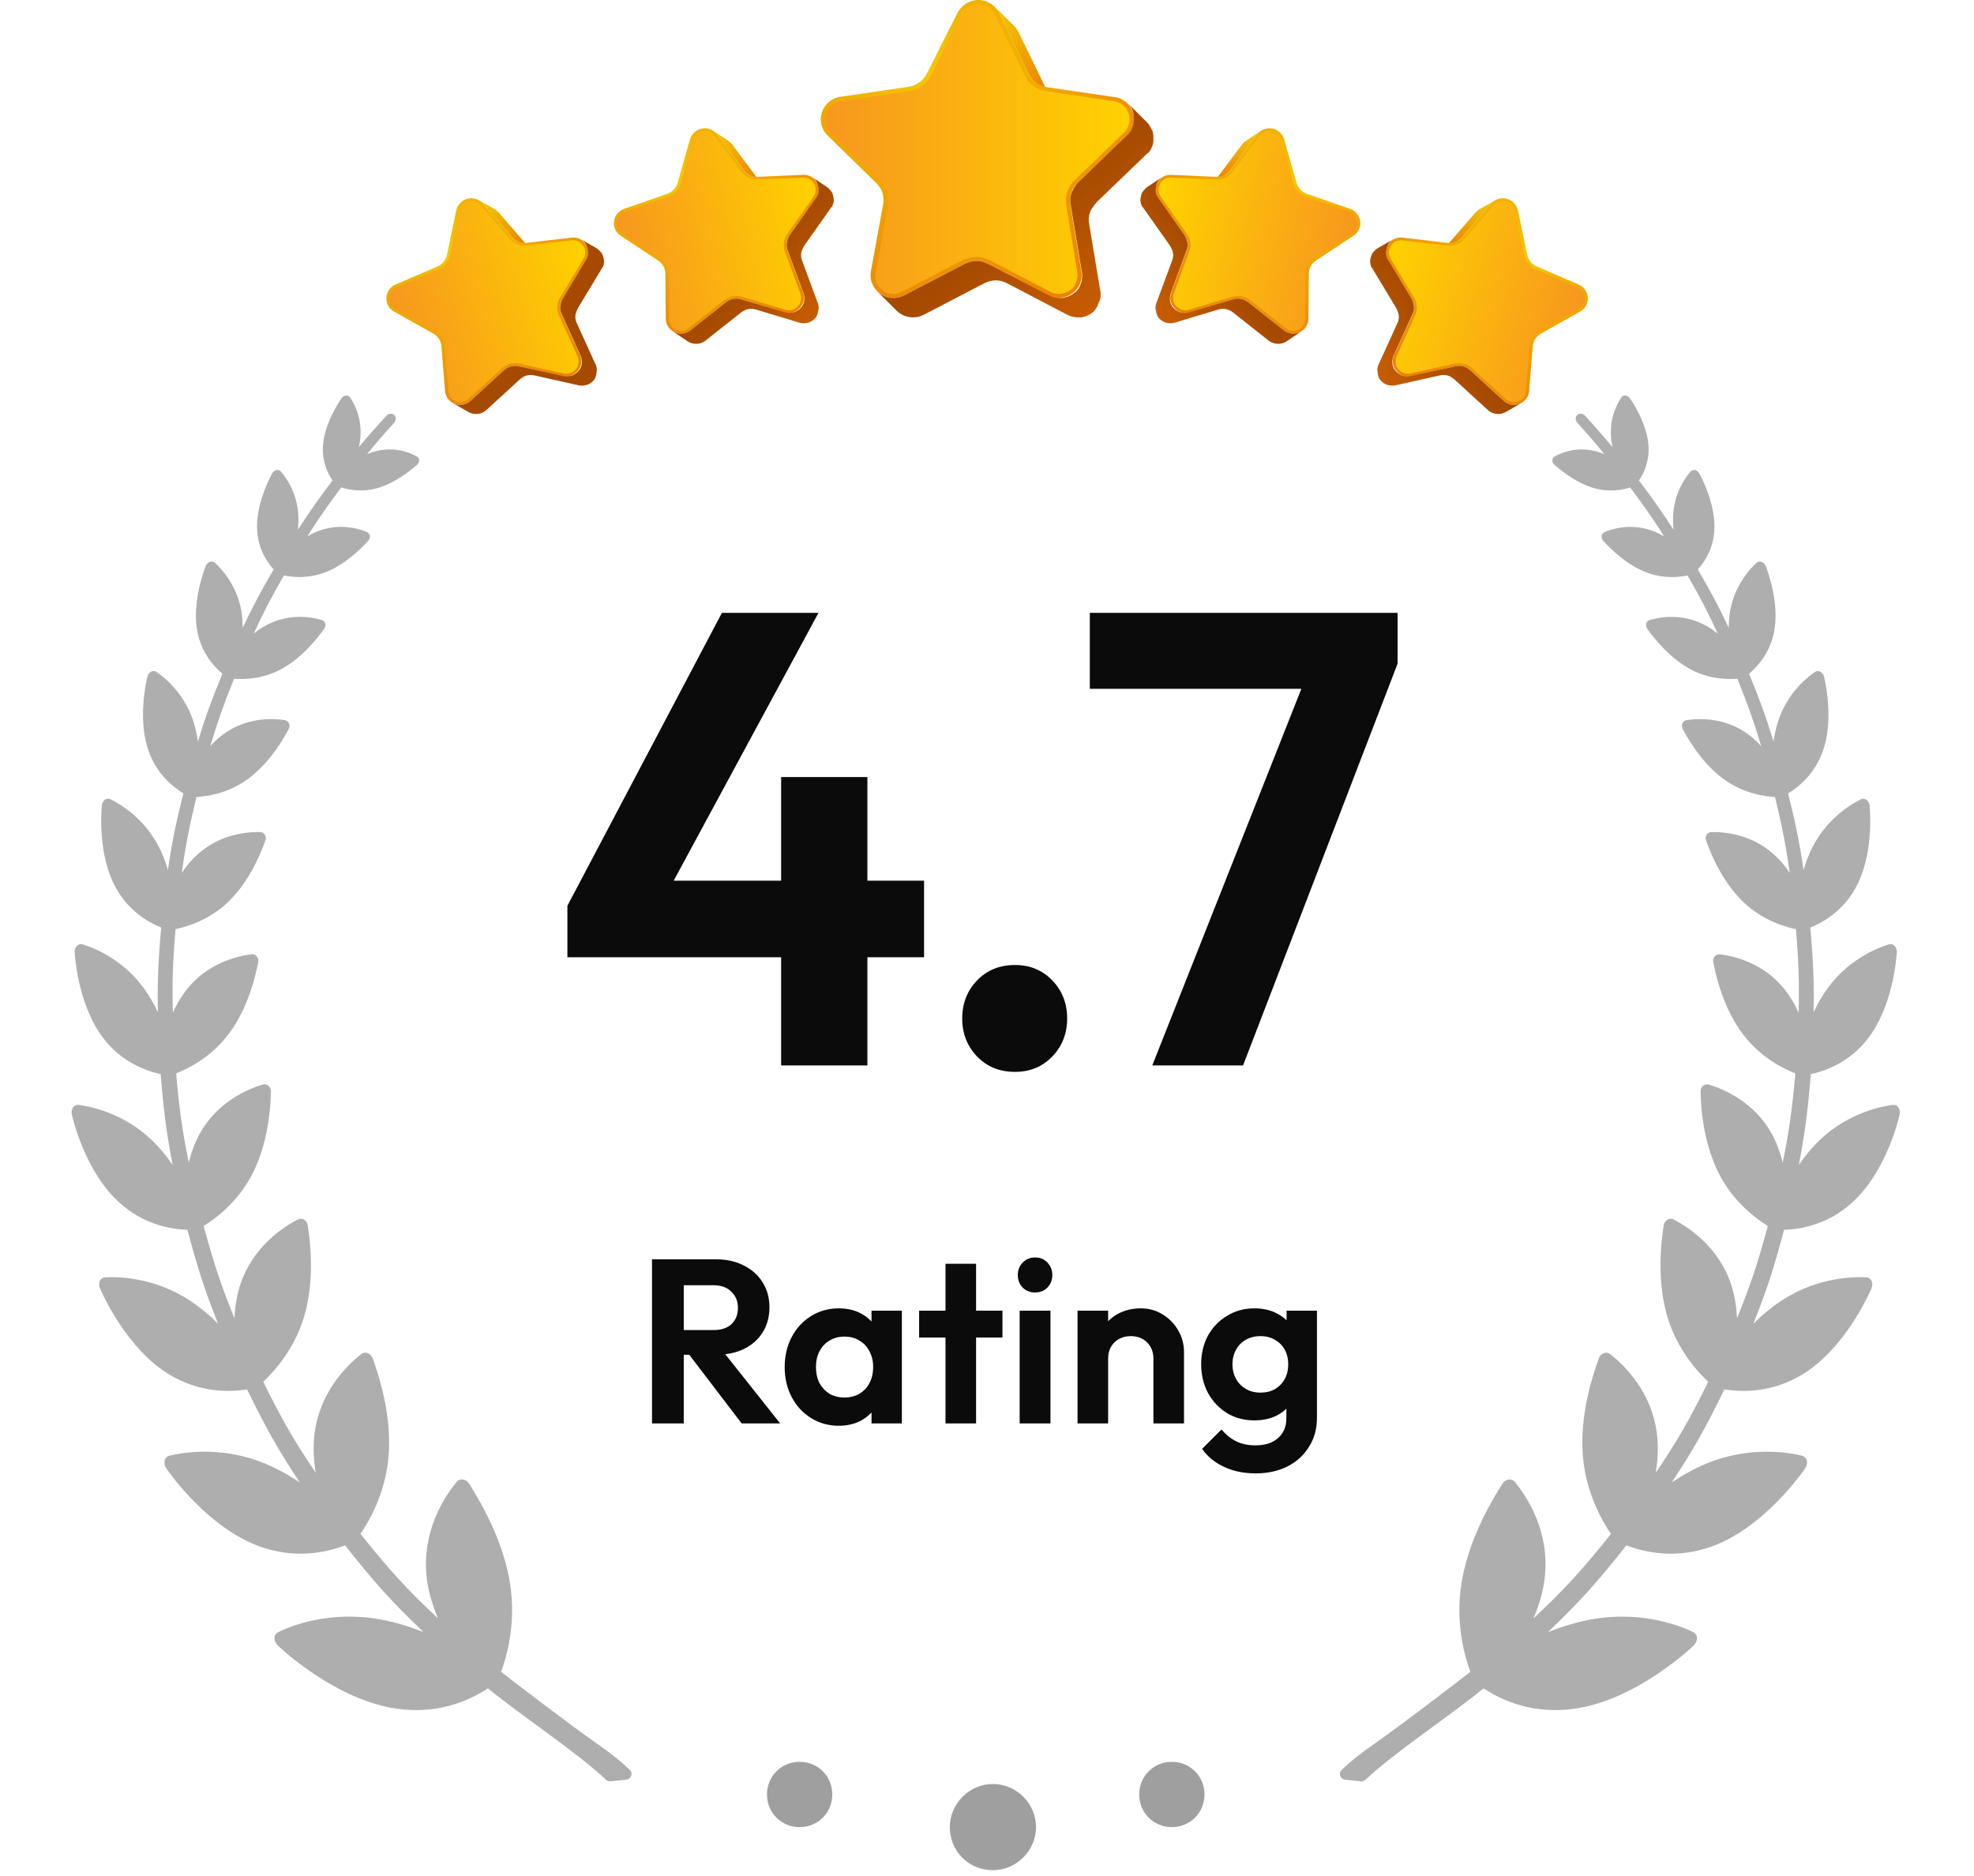 <svg width="283" height="269" viewBox="0 0 283 269" fill="none" xmlns="http://www.w3.org/2000/svg">
<path d="M150.584 13.871C150.425 13.66 150.319 13.503 150.266 13.345L146.031 4.623C145.925 4.466 145.819 4.255 145.713 4.098C145.607 3.94 145.501 3.835 145.396 3.73L142.59 0.945C142.696 1.05 142.802 1.155 142.907 1.313C143.013 1.471 143.119 1.628 143.225 1.839L147.46 10.56C147.566 10.771 147.672 10.928 147.778 11.086C147.884 11.243 147.99 11.349 148.148 11.506L150.954 14.291C150.795 14.133 150.69 13.976 150.584 13.871Z" fill="url(#paint0_linear_588_2320)"/>
<path d="M140.263 0C141.428 0 142.592 0.63 143.227 1.839L147.463 10.561C147.992 11.612 148.945 12.295 150.11 12.505L159.797 13.924C162.497 14.291 163.556 17.602 161.597 19.493L154.503 26.218C153.656 27.006 153.286 28.162 153.445 29.318L155.033 38.881C155.403 40.983 153.656 42.716 151.751 42.716C151.221 42.716 150.745 42.611 150.215 42.349L141.639 37.83C141.11 37.567 140.581 37.41 139.998 37.41C139.416 37.41 138.834 37.567 138.304 37.83L129.622 42.349C129.093 42.611 128.616 42.716 128.087 42.716C126.181 42.716 124.487 40.983 124.858 38.881L126.605 29.318C126.816 28.162 126.446 27.006 125.599 26.218L118.664 19.44C116.705 17.549 117.817 14.239 120.517 13.871L130.204 12.452C131.369 12.295 132.375 11.559 132.904 10.508L137.298 1.786C137.934 0.63 139.098 0 140.263 0Z" fill="url(#paint1_radial_588_2320)"/>
<path d="M151.803 42.145C151.38 42.145 150.956 42.04 150.586 41.829L141.904 37.311C141.321 36.996 140.633 36.838 139.945 36.838C139.257 36.838 138.568 36.996 137.986 37.311L129.304 41.829C128.881 42.04 128.51 42.145 128.086 42.145C127.292 42.145 126.551 41.777 126.075 41.199C125.598 40.621 125.387 39.833 125.545 39.045L127.292 29.482C127.557 28.116 127.081 26.75 126.128 25.804L119.087 18.974C118.346 18.238 118.134 17.24 118.452 16.294C118.769 15.296 119.563 14.613 120.622 14.508L130.31 13.089C131.686 12.879 132.851 12.038 133.486 10.83L137.88 2.108C138.357 1.162 139.257 0.637 140.262 0.637C141.321 0.637 142.168 1.162 142.645 2.108L146.88 10.83C147.462 12.038 148.68 12.931 150.003 13.089L159.691 14.508C160.697 14.665 161.491 15.296 161.809 16.294C162.126 17.292 161.862 18.291 161.12 19.026L154.08 25.804C153.074 26.75 152.65 28.116 152.862 29.482L154.45 39.045C154.556 39.833 154.344 40.568 153.868 41.199C153.338 41.777 152.544 42.145 151.803 42.145Z" fill="url(#paint2_linear_588_2320)"/>
<path d="M164.668 21.859C164.774 21.754 164.88 21.596 164.933 21.491L164.986 21.438C165.039 21.333 165.092 21.176 165.144 21.071C165.144 21.018 165.144 21.018 165.197 20.965C165.25 20.86 165.25 20.755 165.303 20.65C165.303 20.598 165.303 20.598 165.303 20.545C165.356 20.388 165.356 20.282 165.356 20.125C165.356 20.125 165.356 20.125 165.356 20.072C165.356 19.915 165.356 19.757 165.356 19.599V19.547C165.356 19.389 165.303 19.284 165.303 19.127C165.303 19.074 165.303 19.074 165.303 19.021C165.25 18.916 165.25 18.811 165.197 18.706C165.197 18.706 165.197 18.654 165.144 18.654C165.092 18.549 165.039 18.444 164.986 18.286L164.933 18.233C164.88 18.128 164.827 18.076 164.774 17.971C164.774 17.918 164.721 17.918 164.721 17.866C164.615 17.761 164.562 17.655 164.456 17.55L161.65 14.766C161.756 14.871 161.862 14.976 161.915 15.081C161.915 15.081 161.915 15.081 161.968 15.133C161.968 15.133 161.968 15.186 162.021 15.186C162.074 15.291 162.127 15.344 162.18 15.449L162.233 15.501C162.286 15.606 162.339 15.711 162.392 15.869V15.921C162.445 16.027 162.445 16.132 162.497 16.237C162.497 16.289 162.497 16.289 162.497 16.342C162.55 16.5 162.55 16.605 162.55 16.762V16.815C162.55 16.972 162.55 17.13 162.55 17.288C162.55 17.445 162.497 17.55 162.497 17.708V17.761V17.813C162.497 17.918 162.445 18.023 162.392 18.128V18.181C162.339 18.286 162.286 18.444 162.233 18.549C162.233 18.549 162.233 18.549 162.233 18.601C162.233 18.601 162.233 18.654 162.18 18.654C162.127 18.811 162.021 18.916 161.915 19.021C161.915 19.021 161.915 19.021 161.915 19.074C161.809 19.179 161.756 19.284 161.65 19.337L154.504 26.22C154.398 26.325 154.292 26.43 154.239 26.535C154.133 26.693 154.027 26.85 153.921 27.008C153.868 27.06 153.868 27.113 153.868 27.166C153.815 27.27 153.763 27.376 153.71 27.428C153.71 27.481 153.657 27.533 153.657 27.586C153.604 27.691 153.604 27.796 153.551 27.901C153.551 27.954 153.498 28.006 153.498 28.059C153.445 28.216 153.445 28.374 153.445 28.532C153.445 28.532 153.445 28.532 153.445 28.584C153.445 28.742 153.445 28.899 153.445 29.057C153.445 29.162 153.445 29.267 153.498 29.372L155.086 38.935C155.086 39.04 155.086 39.092 155.139 39.145V39.197C155.139 39.355 155.139 39.513 155.139 39.67V39.723C155.139 39.828 155.086 39.986 155.086 40.091V40.143C155.086 40.196 155.086 40.196 155.086 40.248C155.086 40.353 155.033 40.406 154.98 40.511V40.564V40.616C154.927 40.721 154.874 40.826 154.821 40.984C154.821 40.984 154.821 40.984 154.821 41.036C154.715 41.194 154.663 41.299 154.557 41.457C154.557 41.457 154.557 41.509 154.504 41.509L154.451 41.562C154.398 41.614 154.345 41.667 154.345 41.719C154.292 41.772 154.292 41.825 154.239 41.825C154.186 41.877 154.133 41.93 154.08 41.93C154.027 41.982 153.974 41.982 153.974 42.035C153.921 42.087 153.868 42.087 153.815 42.14C153.763 42.192 153.71 42.192 153.657 42.245C153.604 42.297 153.551 42.297 153.498 42.35C153.445 42.35 153.392 42.403 153.339 42.403C153.286 42.455 153.233 42.455 153.127 42.508C153.074 42.508 153.021 42.56 152.968 42.56C152.916 42.56 152.81 42.613 152.757 42.613C152.704 42.613 152.651 42.665 152.598 42.665C152.545 42.665 152.439 42.718 152.386 42.718C152.333 42.718 152.28 42.718 152.28 42.718C152.174 42.718 152.016 42.718 151.91 42.718C151.38 42.718 150.904 42.613 150.374 42.35L141.64 37.831C141.11 37.569 140.581 37.411 139.998 37.411C139.416 37.411 138.834 37.569 138.304 37.831L129.622 42.35C129.093 42.613 128.617 42.718 128.087 42.718C127.187 42.718 126.34 42.35 125.758 41.772L128.564 44.557C129.146 45.135 129.993 45.502 130.893 45.502C131.422 45.502 131.899 45.397 132.428 45.135L141.11 40.616C141.64 40.353 142.222 40.196 142.751 40.196C143.334 40.196 143.863 40.353 144.392 40.616L153.021 45.135C153.551 45.397 154.027 45.502 154.557 45.502C154.663 45.502 154.821 45.502 154.927 45.502C154.98 45.502 155.033 45.502 155.033 45.502C155.086 45.502 155.192 45.502 155.245 45.45C155.298 45.45 155.351 45.45 155.404 45.397C155.457 45.397 155.562 45.345 155.615 45.345C155.668 45.345 155.721 45.292 155.774 45.292C155.827 45.292 155.88 45.24 155.986 45.187C156.039 45.187 156.092 45.135 156.145 45.135C156.198 45.082 156.251 45.082 156.304 45.03C156.357 44.977 156.41 44.977 156.462 44.925C156.515 44.872 156.568 44.872 156.621 44.819C156.674 44.767 156.727 44.767 156.727 44.714C156.78 44.662 156.833 44.662 156.833 44.609C156.886 44.557 156.886 44.557 156.939 44.504C156.992 44.452 157.045 44.399 157.045 44.347C157.098 44.294 157.098 44.294 157.098 44.242C157.204 44.084 157.309 43.979 157.362 43.821V43.769C157.415 43.664 157.468 43.559 157.521 43.401C157.521 43.348 157.574 43.296 157.574 43.296C157.627 43.191 157.627 43.138 157.68 43.033C157.68 42.98 157.68 42.928 157.733 42.875C157.733 42.77 157.786 42.665 157.786 42.508V42.455C157.786 42.297 157.786 42.14 157.786 41.982C157.786 41.877 157.786 41.772 157.733 41.667L156.145 32.104C156.145 31.999 156.145 31.947 156.092 31.842V31.789C156.092 31.631 156.092 31.474 156.092 31.316C156.092 31.159 156.145 31.001 156.145 30.843C156.145 30.843 156.145 30.843 156.145 30.791C156.145 30.738 156.145 30.738 156.198 30.686C156.251 30.581 156.251 30.476 156.304 30.37V30.318C156.304 30.265 156.357 30.265 156.357 30.213C156.41 30.108 156.462 30.003 156.515 29.95C156.515 29.898 156.515 29.898 156.568 29.845C156.568 29.845 156.568 29.793 156.621 29.793C156.727 29.635 156.833 29.477 156.939 29.32C157.045 29.215 157.151 29.11 157.204 29.004L164.244 22.227C164.35 22.122 164.403 22.016 164.509 21.964C164.668 21.911 164.668 21.911 164.668 21.859Z" fill="url(#paint3_linear_588_2320)"/>
<path d="M76.005 35.617C75.868 35.509 75.773 35.426 75.712 35.334L71.498 30.47C71.403 30.387 71.299 30.271 71.204 30.188C71.109 30.105 71.023 30.056 70.937 30.006L68.66 28.703C68.746 28.752 68.832 28.802 68.927 28.884C69.022 28.967 69.117 29.05 69.221 29.167L73.434 34.031C73.538 34.147 73.633 34.23 73.728 34.313C73.823 34.396 73.909 34.445 74.038 34.519L76.315 35.822C76.186 35.748 76.091 35.666 76.005 35.617Z" fill="url(#paint4_linear_588_2320)"/>
<path d="M67.005 28.497C67.751 28.297 68.606 28.501 69.221 29.167L73.435 34.031C73.955 34.614 74.683 34.888 75.466 34.823L81.921 34.068C83.715 33.84 84.962 35.78 84.031 37.33L80.639 42.86C80.231 43.511 80.192 44.315 80.492 45.029L83.153 50.887C83.752 52.171 82.93 53.583 81.708 53.91C81.369 54.001 81.045 54.015 80.66 53.938L74.386 52.514C74.001 52.437 73.635 52.426 73.262 52.526C72.888 52.627 72.542 52.828 72.248 53.087L67.458 57.475C67.164 57.735 66.876 57.884 66.537 57.975C65.315 58.302 63.931 57.482 63.808 56.071L63.285 49.64C63.222 48.862 62.786 48.185 62.108 47.825L56.497 44.671C54.916 43.795 55.06 41.482 56.728 40.782L62.695 38.209C63.415 37.907 63.934 37.263 64.092 36.498L65.411 30.152C65.62 29.302 66.258 28.697 67.005 28.497Z" fill="url(#paint5_radial_588_2320)"/>
<path d="M81.641 53.534C81.37 53.606 81.08 53.612 80.807 53.541L74.464 52.135C74.037 52.033 73.569 52.05 73.127 52.169C72.686 52.287 72.272 52.506 71.953 52.808L67.163 57.197C66.927 57.404 66.708 57.535 66.436 57.608C65.927 57.744 65.389 57.636 64.984 57.347C64.579 57.058 64.308 56.59 64.275 56.057L63.752 49.626C63.687 48.705 63.147 47.911 62.373 47.468L56.686 44.299C56.085 43.954 55.777 43.351 55.819 42.69C55.851 41.995 56.242 41.421 56.903 41.172L62.87 38.598C63.717 38.227 64.319 37.488 64.519 36.604L65.837 30.257C65.98 29.569 66.467 29.078 67.112 28.905C67.791 28.723 68.424 28.914 68.892 29.439L73.106 34.303C73.686 34.978 74.621 35.341 75.496 35.215L81.951 34.46C82.623 34.389 83.24 34.656 83.615 35.242C83.99 35.827 83.992 36.513 83.643 37.112L80.294 42.667C79.811 43.446 79.775 44.394 80.145 45.234L82.806 51.092C83.009 51.579 83 52.087 82.803 52.573C82.562 53.034 82.117 53.406 81.641 53.534Z" fill="url(#paint6_linear_588_2320)"/>
<path d="M86.406 38.316C86.456 38.231 86.497 38.111 86.513 38.035L86.538 37.992C86.554 37.916 86.561 37.806 86.577 37.729C86.568 37.696 86.568 37.696 86.593 37.653C86.608 37.576 86.59 37.509 86.606 37.432C86.597 37.399 86.597 37.399 86.588 37.365C86.595 37.255 86.577 37.188 86.55 37.086C86.55 37.086 86.55 37.086 86.541 37.053C86.514 36.952 86.487 36.851 86.46 36.75L86.451 36.716C86.424 36.615 86.371 36.557 86.344 36.456C86.335 36.422 86.335 36.422 86.326 36.388C86.274 36.33 86.256 36.263 86.204 36.204C86.204 36.204 86.195 36.17 86.161 36.18C86.109 36.121 86.057 36.063 85.996 35.971L85.953 35.947C85.901 35.888 85.859 35.864 85.806 35.805C85.797 35.772 85.763 35.781 85.754 35.747C85.669 35.698 85.617 35.64 85.531 35.59L83.253 34.287C83.339 34.336 83.425 34.386 83.477 34.444C83.477 34.444 83.477 34.444 83.52 34.468C83.52 34.468 83.529 34.502 83.563 34.493C83.615 34.551 83.658 34.576 83.71 34.634L83.753 34.659C83.805 34.717 83.857 34.775 83.918 34.867L83.927 34.901C83.979 34.959 83.997 35.026 84.049 35.085C84.058 35.118 84.058 35.118 84.067 35.152C84.128 35.244 84.146 35.312 84.173 35.413L84.182 35.446C84.21 35.547 84.237 35.648 84.264 35.749C84.291 35.85 84.275 35.927 84.302 36.028L84.311 36.062L84.32 36.095C84.338 36.163 84.322 36.239 84.306 36.316L84.315 36.349C84.299 36.426 84.293 36.536 84.277 36.612C84.277 36.612 84.277 36.612 84.286 36.646C84.286 36.646 84.295 36.68 84.261 36.689C84.254 36.799 84.204 36.885 84.154 36.97C84.154 36.97 84.154 36.97 84.163 37.004C84.113 37.089 84.098 37.166 84.039 37.218L80.639 42.858C80.589 42.944 80.54 43.029 80.524 43.106C80.483 43.225 80.442 43.344 80.401 43.464C80.376 43.506 80.385 43.54 80.394 43.574C80.379 43.65 80.363 43.727 80.338 43.769C80.347 43.803 80.322 43.846 80.331 43.88C80.315 43.956 80.333 44.023 80.317 44.1C80.326 44.133 80.301 44.176 80.31 44.21C80.303 44.32 80.331 44.421 80.358 44.522C80.358 44.522 80.358 44.522 80.367 44.556C80.394 44.657 80.421 44.758 80.448 44.859C80.466 44.926 80.484 44.994 80.536 45.052L83.197 50.91C83.215 50.977 83.224 51.011 83.267 51.036L83.276 51.069C83.303 51.17 83.33 51.271 83.357 51.373L83.366 51.406C83.384 51.474 83.377 51.584 83.395 51.651L83.404 51.685C83.413 51.718 83.413 51.718 83.422 51.752C83.441 51.819 83.416 51.862 83.4 51.939L83.409 51.972L83.418 52.006C83.402 52.083 83.386 52.159 83.379 52.269C83.379 52.269 83.379 52.269 83.388 52.303C83.347 52.422 83.332 52.499 83.291 52.618C83.291 52.618 83.3 52.651 83.266 52.661L83.241 52.703C83.216 52.746 83.191 52.789 83.2 52.823C83.175 52.865 83.184 52.899 83.15 52.908C83.125 52.951 83.1 52.994 83.067 53.003C83.042 53.046 83.008 53.055 83.017 53.088C82.992 53.131 82.958 53.14 82.933 53.183C82.908 53.226 82.874 53.235 82.849 53.278C82.824 53.321 82.79 53.33 82.765 53.372C82.731 53.381 82.707 53.424 82.673 53.433C82.648 53.476 82.614 53.485 82.555 53.537C82.521 53.546 82.496 53.589 82.462 53.598C82.428 53.607 82.369 53.659 82.335 53.668C82.301 53.677 82.276 53.72 82.243 53.729C82.209 53.738 82.15 53.79 82.116 53.799C82.082 53.808 82.048 53.817 82.048 53.817C81.98 53.836 81.878 53.863 81.81 53.881C81.471 53.972 81.147 53.986 80.763 53.909L74.387 52.513C74.002 52.435 73.636 52.425 73.262 52.525C72.889 52.625 72.543 52.826 72.248 53.085L67.459 57.474C67.164 57.733 66.877 57.882 66.537 57.973C65.96 58.128 65.354 58.038 64.882 57.767L67.159 59.07C67.631 59.341 68.238 59.431 68.815 59.277C69.154 59.186 69.441 59.036 69.736 58.777L74.526 54.389C74.82 54.129 75.166 53.928 75.505 53.837C75.879 53.737 76.245 53.747 76.63 53.825L82.938 55.239C83.323 55.317 83.646 55.303 83.986 55.212C84.054 55.193 84.155 55.166 84.223 55.148C84.257 55.139 84.291 55.13 84.291 55.13C84.325 55.121 84.393 55.102 84.418 55.06C84.452 55.051 84.486 55.041 84.511 54.999C84.545 54.99 84.603 54.938 84.637 54.929C84.671 54.919 84.696 54.877 84.73 54.868C84.764 54.859 84.789 54.816 84.848 54.764C84.882 54.755 84.907 54.712 84.941 54.703C84.966 54.66 85 54.651 85.025 54.608C85.049 54.566 85.083 54.556 85.108 54.514C85.133 54.471 85.167 54.462 85.192 54.419C85.217 54.376 85.251 54.367 85.242 54.333C85.267 54.291 85.301 54.282 85.292 54.248C85.317 54.205 85.317 54.205 85.341 54.162C85.366 54.12 85.391 54.077 85.382 54.043C85.407 54 85.407 54 85.398 53.967C85.439 53.847 85.489 53.762 85.496 53.652L85.487 53.618C85.502 53.541 85.518 53.465 85.525 53.355C85.516 53.321 85.541 53.278 85.541 53.278C85.557 53.202 85.548 53.168 85.564 53.092C85.555 53.058 85.546 53.024 85.571 52.982C85.553 52.914 85.569 52.838 85.542 52.737L85.532 52.703C85.505 52.602 85.478 52.501 85.451 52.4C85.433 52.333 85.415 52.265 85.363 52.207L82.702 46.349C82.684 46.282 82.675 46.248 82.623 46.19L82.614 46.156C82.587 46.055 82.56 45.954 82.533 45.853C82.506 45.752 82.513 45.642 82.486 45.541C82.486 45.541 82.486 45.541 82.477 45.507C82.468 45.473 82.468 45.473 82.493 45.43C82.508 45.354 82.49 45.287 82.506 45.21L82.497 45.176C82.488 45.143 82.522 45.134 82.513 45.1C82.529 45.023 82.545 44.947 82.57 44.904C82.561 44.871 82.561 44.871 82.586 44.828C82.586 44.828 82.577 44.794 82.611 44.785C82.651 44.666 82.692 44.547 82.733 44.427C82.783 44.342 82.833 44.256 82.849 44.18L86.198 38.625C86.248 38.539 86.264 38.463 86.323 38.411C86.415 38.35 86.415 38.35 86.406 38.316Z" fill="#A54A00"/>
<path d="M109.096 26.182C108.966 26.065 108.877 25.975 108.823 25.879L104.974 20.722C104.885 20.633 104.79 20.509 104.701 20.419C104.612 20.33 104.53 20.274 104.448 20.219L102.271 18.754C102.354 18.809 102.436 18.864 102.524 18.954C102.613 19.044 102.702 19.133 102.797 19.257L106.647 24.414C106.742 24.538 106.83 24.627 106.919 24.717C107.008 24.806 107.09 24.862 107.213 24.945L109.39 26.41C109.267 26.327 109.178 26.237 109.096 26.182Z" fill="url(#paint7_linear_588_2320)"/>
<path d="M100.637 18.427C101.396 18.282 102.234 18.547 102.799 19.256L106.648 24.413C107.125 25.032 107.831 25.358 108.617 25.35L115.109 25.066C116.915 24.968 118.018 26.994 116.978 28.471L113.193 33.741C112.739 34.361 112.642 35.16 112.889 35.894L115.118 41.93C115.622 43.253 114.7 44.602 113.457 44.84C113.112 44.906 112.788 44.897 112.411 44.791L106.256 42.916C105.878 42.811 105.513 42.774 105.134 42.847C104.754 42.92 104.394 43.095 104.082 43.333L98.986 47.362C98.674 47.599 98.376 47.727 98.031 47.793C96.789 48.031 95.468 47.112 95.447 45.696L95.393 39.244C95.386 38.464 95.001 37.757 94.35 37.349L88.983 33.796C87.47 32.807 87.782 30.511 89.496 29.934L95.634 27.8C96.374 27.552 96.938 26.947 97.152 26.196L98.927 19.962C99.197 19.129 99.878 18.572 100.637 18.427Z" fill="url(#paint8_radial_588_2320)"/>
<path d="M113.42 44.461C113.144 44.513 112.854 44.498 112.587 44.407L106.363 42.545C105.944 42.412 105.476 42.395 105.027 42.481C104.578 42.567 104.149 42.756 103.809 43.034L98.713 47.063C98.464 47.253 98.235 47.368 97.959 47.421C97.442 47.52 96.912 47.373 96.53 47.055C96.147 46.738 95.91 46.251 95.916 45.717L95.861 39.265C95.863 38.342 95.382 37.511 94.643 37.013L89.2 33.439C88.625 33.052 88.363 32.428 88.452 31.772C88.534 31.081 88.967 30.537 89.644 30.336L95.782 28.202C96.653 27.893 97.307 27.2 97.571 26.333L99.346 20.099C99.539 19.423 100.06 18.968 100.716 18.842C101.406 18.71 102.024 18.947 102.452 19.504L106.302 24.661C106.832 25.376 107.737 25.807 108.62 25.744L115.112 25.46C115.788 25.437 116.384 25.749 116.716 26.36C117.047 26.971 116.999 27.655 116.608 28.227L112.864 33.524C112.327 34.266 112.221 35.21 112.529 36.074L114.758 42.109C114.926 42.61 114.88 43.116 114.648 43.586C114.375 44.029 113.903 44.368 113.42 44.461Z" fill="url(#paint9_linear_588_2320)"/>
<path d="M119.274 29.626C119.33 29.544 119.379 29.428 119.4 29.353L119.428 29.312C119.45 29.237 119.465 29.128 119.486 29.053C119.48 29.019 119.48 29.019 119.507 28.978C119.529 28.903 119.516 28.834 119.537 28.759C119.531 28.725 119.531 28.725 119.524 28.691C119.539 28.581 119.526 28.513 119.506 28.41C119.506 28.41 119.506 28.41 119.5 28.376C119.48 28.273 119.46 28.17 119.44 28.067L119.434 28.033C119.414 27.93 119.367 27.869 119.347 27.766C119.34 27.732 119.34 27.732 119.334 27.697C119.286 27.635 119.273 27.567 119.225 27.505C119.225 27.505 119.219 27.471 119.184 27.477C119.137 27.416 119.089 27.354 119.035 27.257L118.994 27.23C118.946 27.168 118.905 27.14 118.858 27.078C118.851 27.044 118.817 27.051 118.81 27.017C118.728 26.961 118.68 26.899 118.598 26.844L116.421 25.379C116.504 25.434 116.586 25.489 116.633 25.551C116.633 25.551 116.633 25.551 116.674 25.579C116.674 25.579 116.681 25.613 116.715 25.607C116.763 25.669 116.804 25.696 116.852 25.758L116.893 25.786C116.94 25.848 116.988 25.91 117.042 26.006L117.049 26.04C117.096 26.102 117.11 26.17 117.157 26.232C117.164 26.266 117.164 26.266 117.17 26.301C117.225 26.397 117.238 26.465 117.257 26.568L117.264 26.602C117.284 26.705 117.303 26.808 117.323 26.911C117.343 27.013 117.321 27.088 117.341 27.191L117.347 27.226L117.354 27.26C117.367 27.328 117.346 27.403 117.324 27.478L117.331 27.513C117.309 27.588 117.295 27.697 117.273 27.772C117.273 27.772 117.273 27.772 117.28 27.806C117.28 27.806 117.286 27.841 117.252 27.847C117.237 27.957 117.181 28.038 117.125 28.12C117.125 28.12 117.125 28.12 117.132 28.154C117.076 28.236 117.054 28.311 116.992 28.359L113.192 33.738C113.136 33.819 113.08 33.901 113.059 33.976C113.01 34.092 112.96 34.208 112.911 34.324C112.883 34.365 112.89 34.399 112.896 34.434C112.875 34.509 112.853 34.584 112.825 34.624C112.832 34.659 112.804 34.7 112.811 34.734C112.789 34.809 112.802 34.877 112.781 34.953C112.787 34.987 112.759 35.028 112.766 35.062C112.751 35.171 112.771 35.274 112.791 35.377C112.791 35.377 112.791 35.377 112.797 35.411C112.817 35.514 112.836 35.617 112.856 35.719C112.869 35.788 112.882 35.856 112.93 35.918L115.159 41.954C115.172 42.022 115.178 42.056 115.22 42.084L115.226 42.118C115.246 42.221 115.265 42.324 115.285 42.427L115.292 42.461C115.305 42.529 115.29 42.639 115.303 42.707L115.31 42.742C115.316 42.776 115.316 42.776 115.323 42.81C115.336 42.879 115.308 42.919 115.287 42.995L115.293 43.029L115.3 43.063C115.278 43.138 115.257 43.213 115.242 43.323C115.242 43.323 115.242 43.323 115.249 43.357C115.199 43.473 115.178 43.548 115.128 43.664C115.128 43.664 115.135 43.698 115.101 43.705L115.073 43.746C115.045 43.786 115.017 43.827 115.023 43.862C114.995 43.903 115.002 43.937 114.967 43.943C114.939 43.984 114.911 44.025 114.877 44.032C114.849 44.072 114.814 44.079 114.821 44.113C114.793 44.154 114.759 44.161 114.731 44.202C114.703 44.242 114.668 44.249 114.64 44.29C114.612 44.331 114.578 44.337 114.55 44.378C114.515 44.385 114.487 44.426 114.453 44.432C114.425 44.473 114.39 44.48 114.328 44.527C114.293 44.534 114.265 44.575 114.231 44.581C114.196 44.588 114.134 44.636 114.099 44.642C114.065 44.649 114.037 44.69 114.002 44.696C113.968 44.703 113.905 44.75 113.871 44.757C113.836 44.764 113.802 44.77 113.802 44.77C113.733 44.783 113.629 44.803 113.56 44.816C113.215 44.882 112.892 44.873 112.514 44.768L106.255 42.913C105.878 42.808 105.513 42.771 105.133 42.844C104.754 42.916 104.394 43.092 104.081 43.329L98.986 47.358C98.673 47.596 98.376 47.724 98.031 47.79C97.444 47.902 96.846 47.768 96.394 47.464L98.571 48.929C99.023 49.233 99.621 49.367 100.207 49.255C100.552 49.189 100.85 49.061 101.162 48.823L106.258 44.794C106.57 44.557 106.93 44.381 107.275 44.315C107.655 44.243 108.02 44.279 108.398 44.385L114.587 46.253C114.965 46.358 115.288 46.367 115.633 46.301C115.702 46.288 115.806 46.268 115.875 46.255C115.91 46.248 115.944 46.242 115.944 46.242C115.979 46.235 116.048 46.222 116.076 46.181C116.11 46.175 116.145 46.168 116.172 46.127C116.207 46.12 116.269 46.073 116.304 46.066C116.338 46.06 116.366 46.019 116.401 46.012C116.435 46.006 116.463 45.965 116.526 45.917C116.56 45.911 116.588 45.87 116.623 45.863C116.651 45.822 116.685 45.816 116.713 45.775C116.741 45.734 116.776 45.727 116.804 45.687C116.832 45.646 116.866 45.639 116.894 45.598C116.922 45.557 116.957 45.551 116.95 45.517C116.978 45.476 117.012 45.469 117.006 45.435C117.034 45.394 117.034 45.394 117.062 45.353C117.09 45.312 117.118 45.271 117.111 45.237C117.139 45.196 117.139 45.196 117.133 45.162C117.182 45.046 117.238 44.964 117.253 44.855L117.246 44.821C117.267 44.746 117.289 44.671 117.304 44.561C117.297 44.527 117.325 44.486 117.325 44.486C117.346 44.411 117.34 44.377 117.361 44.302C117.355 44.267 117.348 44.233 117.376 44.192C117.363 44.124 117.384 44.049 117.365 43.946L117.358 43.912C117.339 43.809 117.319 43.706 117.299 43.603C117.286 43.535 117.273 43.466 117.225 43.404L114.996 37.369C114.983 37.3 114.977 37.266 114.929 37.204L114.923 37.17C114.903 37.067 114.883 36.965 114.864 36.862C114.844 36.759 114.859 36.65 114.839 36.547C114.839 36.547 114.839 36.547 114.833 36.513C114.826 36.478 114.826 36.478 114.854 36.438C114.875 36.362 114.862 36.294 114.884 36.219L114.877 36.185C114.87 36.15 114.905 36.144 114.898 36.109C114.92 36.034 114.941 35.959 114.969 35.918C114.963 35.884 114.963 35.884 114.991 35.843C114.991 35.843 114.984 35.809 115.019 35.802C115.068 35.687 115.117 35.571 115.167 35.455C115.222 35.373 115.278 35.291 115.3 35.216L119.044 29.919C119.1 29.837 119.121 29.762 119.183 29.715C119.28 29.66 119.28 29.66 119.274 29.626Z" fill="url(#paint10_linear_588_2320)"/>
<path d="M207.024 35.617C207.162 35.509 207.257 35.426 207.318 35.334L211.531 30.47C211.626 30.387 211.73 30.271 211.825 30.188C211.92 30.105 212.006 30.056 212.092 30.006L214.369 28.703C214.283 28.752 214.197 28.802 214.102 28.884C214.007 28.967 213.912 29.05 213.808 29.167L209.595 34.031C209.491 34.147 209.396 34.23 209.301 34.313C209.206 34.396 209.12 34.445 208.991 34.519L206.714 35.822C206.843 35.748 206.938 35.666 207.024 35.617Z" fill="url(#paint11_linear_588_2320)"/>
<path d="M216.024 28.497C215.278 28.297 214.423 28.501 213.808 29.167L209.594 34.031C209.074 34.614 208.346 34.888 207.563 34.823L201.109 34.068C199.315 33.84 198.067 35.78 198.998 37.33L202.391 42.86C202.798 43.511 202.837 44.315 202.537 45.029L199.876 50.887C199.277 52.171 200.099 53.583 201.321 53.91C201.661 54.001 201.984 54.015 202.369 53.938L208.643 52.514C209.028 52.437 209.394 52.426 209.768 52.526C210.141 52.627 210.487 52.828 210.781 53.087L215.571 57.475C215.866 57.735 216.153 57.884 216.492 57.975C217.714 58.302 219.098 57.482 219.222 56.071L219.744 49.64C219.807 48.862 220.243 48.185 220.922 47.825L226.532 44.671C228.113 43.795 227.969 41.482 226.301 40.782L220.334 38.209C219.614 37.907 219.096 37.263 218.937 36.498L217.618 30.152C217.409 29.302 216.771 28.697 216.024 28.497Z" fill="url(#paint12_radial_588_2320)"/>
<path d="M201.386 53.534C201.657 53.606 201.947 53.612 202.221 53.541L208.563 52.135C208.991 52.033 209.459 52.05 209.9 52.169C210.341 52.287 210.755 52.506 211.075 52.808L215.865 57.197C216.1 57.404 216.319 57.535 216.591 57.608C217.1 57.744 217.638 57.636 218.043 57.347C218.448 57.058 218.719 56.59 218.753 56.057L219.275 49.626C219.34 48.705 219.88 47.911 220.654 47.468L226.341 44.299C226.943 43.954 227.25 43.351 227.209 42.69C227.177 41.995 226.785 41.421 226.124 41.172L220.157 38.598C219.311 38.227 218.708 37.488 218.509 36.604L217.19 30.257C217.047 29.569 216.56 29.078 215.915 28.905C215.237 28.723 214.603 28.914 214.135 29.439L209.922 34.303C209.341 34.978 208.407 35.341 207.531 35.215L201.077 34.46C200.405 34.389 199.787 34.656 199.412 35.242C199.037 35.827 199.035 36.513 199.384 37.112L202.734 42.667C203.216 43.446 203.253 44.394 202.882 45.234L200.221 51.092C200.018 51.579 200.028 52.087 200.225 52.573C200.465 53.034 200.911 53.406 201.386 53.534Z" fill="url(#paint13_linear_588_2320)"/>
<path d="M196.623 38.316C196.573 38.231 196.532 38.111 196.516 38.035L196.491 37.992C196.475 37.916 196.469 37.806 196.453 37.729C196.462 37.696 196.462 37.696 196.437 37.653C196.421 37.576 196.439 37.509 196.423 37.432C196.432 37.399 196.432 37.399 196.441 37.365C196.434 37.255 196.452 37.188 196.479 37.086C196.479 37.086 196.479 37.086 196.488 37.053C196.516 36.952 196.543 36.851 196.57 36.75L196.579 36.716C196.606 36.615 196.658 36.557 196.685 36.456C196.694 36.422 196.694 36.422 196.703 36.388C196.755 36.33 196.773 36.263 196.825 36.204C196.825 36.204 196.834 36.17 196.868 36.18C196.92 36.121 196.972 36.063 197.033 35.971L197.076 35.947C197.128 35.888 197.171 35.864 197.223 35.805C197.232 35.772 197.266 35.781 197.275 35.747C197.361 35.698 197.413 35.64 197.499 35.59L199.776 34.287C199.69 34.336 199.604 34.386 199.552 34.444C199.552 34.444 199.552 34.444 199.509 34.468C199.509 34.468 199.5 34.502 199.466 34.493C199.414 34.551 199.371 34.576 199.319 34.634L199.276 34.659C199.224 34.717 199.172 34.775 199.111 34.867L199.102 34.901C199.05 34.959 199.032 35.026 198.98 35.085C198.971 35.118 198.971 35.118 198.962 35.152C198.901 35.244 198.883 35.312 198.856 35.413L198.847 35.446C198.82 35.547 198.793 35.648 198.766 35.749C198.739 35.85 198.754 35.927 198.727 36.028L198.718 36.062L198.709 36.095C198.691 36.163 198.707 36.239 198.723 36.316L198.714 36.349C198.73 36.426 198.737 36.536 198.753 36.612C198.753 36.612 198.753 36.612 198.744 36.646C198.744 36.646 198.735 36.68 198.769 36.689C198.775 36.799 198.825 36.885 198.875 36.97C198.875 36.97 198.875 36.97 198.866 37.004C198.916 37.089 198.932 37.166 198.991 37.218L202.39 42.858C202.44 42.944 202.49 43.029 202.506 43.106C202.546 43.225 202.587 43.344 202.628 43.464C202.653 43.506 202.644 43.54 202.635 43.574C202.651 43.65 202.667 43.727 202.692 43.769C202.683 43.803 202.707 43.846 202.698 43.88C202.714 43.956 202.696 44.023 202.712 44.1C202.703 44.133 202.728 44.176 202.719 44.21C202.726 44.32 202.699 44.421 202.672 44.522C202.672 44.522 202.672 44.522 202.663 44.556C202.636 44.657 202.609 44.758 202.581 44.859C202.563 44.926 202.545 44.994 202.493 45.052L199.832 50.91C199.814 50.977 199.805 51.011 199.762 51.036L199.753 51.069C199.726 51.17 199.699 51.271 199.672 51.373L199.663 51.406C199.645 51.474 199.652 51.584 199.634 51.651L199.625 51.685C199.616 51.718 199.616 51.718 199.607 51.752C199.589 51.819 199.614 51.862 199.63 51.939L199.621 51.972L199.611 52.006C199.627 52.083 199.643 52.159 199.65 52.269C199.65 52.269 199.65 52.269 199.641 52.303C199.682 52.422 199.698 52.499 199.739 52.618C199.739 52.618 199.73 52.651 199.764 52.661L199.788 52.703C199.813 52.746 199.838 52.789 199.829 52.823C199.854 52.865 199.845 52.899 199.879 52.908C199.904 52.951 199.929 52.994 199.963 53.003C199.988 53.046 200.022 53.055 200.013 53.088C200.038 53.131 200.072 53.14 200.096 53.183C200.121 53.226 200.155 53.235 200.18 53.278C200.205 53.321 200.239 53.33 200.264 53.372C200.298 53.381 200.323 53.424 200.357 53.433C200.382 53.476 200.416 53.485 200.474 53.537C200.508 53.546 200.533 53.589 200.567 53.598C200.601 53.607 200.66 53.659 200.694 53.668C200.728 53.677 200.753 53.72 200.787 53.729C200.821 53.738 200.88 53.79 200.914 53.799C200.947 53.808 200.981 53.817 200.981 53.817C201.049 53.836 201.151 53.863 201.219 53.881C201.558 53.972 201.882 53.986 202.266 53.909L208.643 52.513C209.027 52.435 209.394 52.425 209.767 52.525C210.14 52.625 210.487 52.826 210.781 53.085L215.571 57.474C215.865 57.733 216.153 57.882 216.492 57.973C217.069 58.128 217.675 58.038 218.148 57.767L215.871 59.07C215.398 59.341 214.792 59.431 214.215 59.277C213.875 59.186 213.588 59.036 213.294 58.777L208.504 54.389C208.209 54.129 207.863 53.928 207.524 53.837C207.15 53.737 206.784 53.747 206.399 53.825L200.091 55.239C199.707 55.317 199.383 55.303 199.044 55.212C198.976 55.193 198.874 55.166 198.806 55.148C198.772 55.139 198.738 55.13 198.738 55.13C198.704 55.121 198.636 55.102 198.611 55.06C198.577 55.051 198.544 55.041 198.519 54.999C198.485 54.99 198.426 54.938 198.392 54.929C198.358 54.919 198.333 54.877 198.299 54.868C198.265 54.859 198.24 54.816 198.181 54.764C198.147 54.755 198.123 54.712 198.089 54.703C198.064 54.66 198.03 54.651 198.005 54.608C197.98 54.566 197.946 54.556 197.921 54.514C197.896 54.471 197.862 54.462 197.837 54.419C197.812 54.376 197.778 54.367 197.787 54.333C197.763 54.291 197.729 54.282 197.738 54.248C197.713 54.205 197.713 54.205 197.688 54.162C197.663 54.12 197.638 54.077 197.647 54.043C197.622 54 197.622 54 197.631 53.967C197.59 53.847 197.54 53.762 197.534 53.652L197.543 53.618C197.527 53.541 197.511 53.465 197.504 53.355C197.513 53.321 197.488 53.278 197.488 53.278C197.472 53.202 197.481 53.168 197.465 53.092C197.474 53.058 197.483 53.024 197.459 52.982C197.477 52.914 197.461 52.838 197.488 52.737L197.497 52.703C197.524 52.602 197.551 52.501 197.578 52.4C197.596 52.333 197.614 52.265 197.666 52.207L200.327 46.349C200.345 46.282 200.354 46.248 200.406 46.19L200.415 46.156C200.442 46.055 200.469 45.954 200.496 45.853C200.523 45.752 200.517 45.642 200.544 45.541C200.544 45.541 200.544 45.541 200.553 45.507C200.562 45.473 200.562 45.473 200.537 45.43C200.521 45.354 200.539 45.287 200.523 45.21L200.532 45.176C200.541 45.143 200.507 45.134 200.516 45.1C200.5 45.023 200.484 44.947 200.46 44.904C200.469 44.871 200.469 44.871 200.444 44.828C200.444 44.828 200.453 44.794 200.419 44.785C200.378 44.666 200.337 44.547 200.296 44.427C200.246 44.342 200.197 44.256 200.181 44.18L196.831 38.625C196.781 38.539 196.765 38.463 196.707 38.411C196.614 38.35 196.614 38.35 196.623 38.316Z" fill="url(#paint14_linear_588_2320)"/>
<path d="M173.934 26.182C174.063 26.065 174.152 25.975 174.206 25.879L178.056 20.722C178.144 20.633 178.24 20.509 178.328 20.419C178.417 20.33 178.499 20.274 178.581 20.219L180.758 18.754C180.676 18.809 180.594 18.864 180.505 18.954C180.416 19.044 180.327 19.133 180.232 19.257L176.383 24.414C176.288 24.538 176.199 24.627 176.11 24.717C176.021 24.806 175.939 24.862 175.816 24.945L173.639 26.41C173.763 26.327 173.851 26.237 173.934 26.182Z" fill="url(#paint15_linear_588_2320)"/>
<path d="M182.392 18.427C181.633 18.282 180.795 18.547 180.23 19.256L176.381 24.413C175.905 25.032 175.198 25.358 174.413 25.35L167.92 25.066C166.114 24.968 165.011 26.994 166.052 28.471L169.837 33.741C170.29 34.361 170.388 35.16 170.14 35.894L167.911 41.93C167.407 43.253 168.33 44.602 169.572 44.84C169.917 44.906 170.241 44.897 170.619 44.791L176.773 42.916C177.151 42.811 177.516 42.774 177.896 42.847C178.275 42.92 178.635 43.095 178.948 43.333L184.043 47.362C184.356 47.599 184.653 47.727 184.998 47.793C186.24 48.031 187.561 47.112 187.582 45.696L187.637 39.244C187.643 38.464 188.029 37.757 188.679 37.349L194.046 33.796C195.559 32.807 195.248 30.511 193.533 29.934L187.395 27.8C186.656 27.552 186.092 26.947 185.878 26.196L184.102 19.962C183.832 19.129 183.152 18.572 182.392 18.427Z" fill="url(#paint16_radial_588_2320)"/>
<path d="M169.61 44.461C169.886 44.513 170.175 44.498 170.443 44.407L176.666 42.545C177.085 42.412 177.554 42.395 178.002 42.481C178.451 42.567 178.88 42.756 179.22 43.034L184.316 47.063C184.566 47.253 184.794 47.368 185.07 47.421C185.588 47.52 186.117 47.373 186.5 47.055C186.882 46.738 187.119 46.251 187.114 45.717L187.168 39.265C187.166 38.342 187.647 37.511 188.387 37.013L193.829 33.439C194.404 33.052 194.667 32.428 194.578 31.772C194.495 31.081 194.063 30.537 193.386 30.336L187.247 28.202C186.376 27.893 185.722 27.2 185.459 26.333L183.683 20.099C183.49 19.423 182.969 18.968 182.314 18.842C181.623 18.71 181.006 18.947 180.577 19.504L176.728 24.661C176.197 25.376 175.292 25.807 174.409 25.744L167.917 25.46C167.242 25.437 166.645 25.749 166.314 26.36C165.982 26.971 166.03 27.655 166.421 28.227L170.165 33.524C170.703 34.266 170.808 35.21 170.5 36.074L168.271 42.109C168.104 42.61 168.15 43.116 168.382 43.586C168.655 44.029 169.126 44.368 169.61 44.461Z" fill="url(#paint17_linear_588_2320)"/>
<path d="M163.755 29.626C163.7 29.544 163.65 29.428 163.629 29.353L163.601 29.312C163.579 29.237 163.565 29.128 163.543 29.053C163.55 29.019 163.55 29.019 163.522 28.978C163.5 28.903 163.514 28.834 163.492 28.759C163.499 28.725 163.499 28.725 163.505 28.691C163.49 28.581 163.504 28.513 163.523 28.41C163.523 28.41 163.523 28.41 163.53 28.376C163.549 28.273 163.569 28.17 163.589 28.067L163.595 28.033C163.615 27.93 163.663 27.869 163.682 27.766C163.689 27.732 163.689 27.732 163.695 27.697C163.743 27.635 163.756 27.567 163.804 27.505C163.804 27.505 163.81 27.471 163.845 27.477C163.893 27.416 163.94 27.354 163.994 27.257L164.035 27.23C164.083 27.168 164.124 27.14 164.172 27.078C164.178 27.044 164.213 27.051 164.219 27.017C164.301 26.961 164.349 26.899 164.431 26.844L166.608 25.379C166.526 25.434 166.444 25.489 166.396 25.551C166.396 25.551 166.396 25.551 166.355 25.579C166.355 25.579 166.348 25.613 166.314 25.607C166.266 25.669 166.225 25.696 166.178 25.758L166.136 25.786C166.089 25.848 166.041 25.91 165.987 26.006L165.98 26.04C165.933 26.102 165.92 26.17 165.872 26.232C165.866 26.266 165.866 26.266 165.859 26.301C165.805 26.397 165.792 26.465 165.772 26.568L165.765 26.602C165.746 26.705 165.726 26.808 165.706 26.911C165.687 27.013 165.708 27.088 165.688 27.191L165.682 27.226L165.675 27.26C165.662 27.328 165.684 27.403 165.705 27.478L165.698 27.513C165.72 27.588 165.735 27.697 165.756 27.772C165.756 27.772 165.756 27.772 165.75 27.806C165.75 27.806 165.743 27.841 165.777 27.847C165.792 27.957 165.848 28.038 165.904 28.12C165.904 28.12 165.904 28.12 165.898 28.154C165.953 28.236 165.975 28.311 166.037 28.359L169.837 33.738C169.893 33.819 169.949 33.901 169.97 33.976C170.02 34.092 170.069 34.208 170.118 34.324C170.146 34.365 170.14 34.399 170.133 34.434C170.155 34.509 170.176 34.584 170.204 34.624C170.197 34.659 170.225 34.7 170.219 34.734C170.24 34.809 170.227 34.877 170.248 34.953C170.242 34.987 170.27 35.028 170.263 35.062C170.278 35.171 170.258 35.274 170.239 35.377C170.239 35.377 170.239 35.377 170.232 35.411C170.213 35.514 170.193 35.617 170.173 35.719C170.16 35.788 170.147 35.856 170.099 35.918L167.87 41.954C167.857 42.022 167.851 42.056 167.81 42.084L167.803 42.118C167.784 42.221 167.764 42.324 167.744 42.427L167.738 42.461C167.724 42.529 167.739 42.639 167.726 42.707L167.72 42.742C167.713 42.776 167.713 42.776 167.707 42.81C167.693 42.879 167.721 42.919 167.743 42.995L167.736 43.029L167.73 43.063C167.751 43.138 167.772 43.213 167.787 43.323C167.787 43.323 167.787 43.323 167.781 43.357C167.83 43.473 167.851 43.548 167.901 43.664C167.901 43.664 167.894 43.698 167.929 43.705L167.957 43.746C167.985 43.786 168.013 43.827 168.006 43.862C168.034 43.903 168.027 43.937 168.062 43.943C168.09 43.984 168.118 44.025 168.152 44.032C168.18 44.072 168.215 44.079 168.208 44.113C168.236 44.154 168.271 44.161 168.299 44.202C168.327 44.242 168.361 44.249 168.389 44.29C168.417 44.331 168.452 44.337 168.48 44.378C168.514 44.385 168.542 44.426 168.577 44.432C168.604 44.473 168.639 44.48 168.701 44.527C168.736 44.534 168.764 44.575 168.798 44.581C168.833 44.588 168.895 44.636 168.93 44.642C168.964 44.649 168.992 44.69 169.027 44.696C169.061 44.703 169.124 44.75 169.158 44.757C169.193 44.764 169.227 44.77 169.227 44.77C169.296 44.783 169.4 44.803 169.469 44.816C169.814 44.882 170.138 44.873 170.516 44.768L176.774 42.913C177.152 42.808 177.516 42.771 177.896 42.844C178.276 42.916 178.636 43.092 178.948 43.329L184.044 47.358C184.356 47.596 184.653 47.724 184.999 47.79C185.585 47.902 186.183 47.768 186.635 47.464L184.458 48.929C184.007 49.233 183.409 49.367 182.822 49.255C182.477 49.189 182.179 49.061 181.867 48.823L176.771 44.794C176.459 44.557 176.099 44.381 175.754 44.315C175.374 44.243 175.01 44.279 174.632 44.385L168.443 46.253C168.065 46.358 167.741 46.367 167.396 46.301C167.327 46.288 167.223 46.268 167.154 46.255C167.12 46.248 167.085 46.242 167.085 46.242C167.051 46.235 166.982 46.222 166.954 46.181C166.919 46.175 166.885 46.168 166.857 46.127C166.822 46.12 166.76 46.073 166.725 46.066C166.691 46.06 166.663 46.019 166.628 46.012C166.594 46.006 166.566 45.965 166.503 45.917C166.469 45.911 166.441 45.87 166.406 45.863C166.378 45.822 166.344 45.816 166.316 45.775C166.288 45.734 166.254 45.727 166.226 45.687C166.198 45.646 166.163 45.639 166.135 45.598C166.107 45.557 166.073 45.551 166.079 45.517C166.051 45.476 166.017 45.469 166.023 45.435C165.995 45.394 165.995 45.394 165.967 45.353C165.94 45.312 165.912 45.271 165.918 45.237C165.89 45.196 165.89 45.196 165.897 45.162C165.847 45.046 165.791 44.964 165.777 44.855L165.783 44.821C165.762 44.746 165.74 44.671 165.726 44.561C165.732 44.527 165.704 44.486 165.704 44.486C165.683 44.411 165.689 44.377 165.668 44.302C165.675 44.267 165.681 44.233 165.653 44.192C165.666 44.124 165.645 44.049 165.665 43.946L165.671 43.912C165.691 43.809 165.71 43.706 165.73 43.603C165.743 43.535 165.756 43.466 165.804 43.404L168.033 37.369C168.046 37.3 168.052 37.266 168.1 37.204L168.107 37.17C168.126 37.067 168.146 36.965 168.166 36.862C168.185 36.759 168.171 36.65 168.19 36.547C168.19 36.547 168.19 36.547 168.197 36.513C168.203 36.478 168.203 36.478 168.175 36.438C168.154 36.362 168.167 36.294 168.146 36.219L168.152 36.185C168.159 36.15 168.124 36.144 168.131 36.109C168.109 36.034 168.088 35.959 168.06 35.918C168.067 35.884 168.067 35.884 168.039 35.843C168.039 35.843 168.045 35.809 168.011 35.802C167.961 35.687 167.912 35.571 167.863 35.455C167.807 35.373 167.751 35.291 167.73 35.216L163.986 29.919C163.93 29.837 163.908 29.762 163.846 29.715C163.749 29.66 163.749 29.66 163.755 29.626Z" fill="url(#paint18_linear_588_2320)"/>
<path d="M89.796 255.149L87.525 255.387C87.282 255.413 87.052 255.332 86.872 255.164C82.856 251.343 75.118 246.258 69.943 242.057C67.164 243.9 62.701 245.803 56.902 244.978C53.034 244.441 49.329 242.685 46.387 240.873C42.836 238.693 40.346 236.414 39.893 235.983C39.493 235.617 39.302 235.124 39.361 234.687C39.399 234.391 39.584 234.151 39.85 234.018C41.433 233.222 47.159 230.801 54.685 232.202C56.565 232.564 58.573 233.146 60.725 233.992C56.258 229.752 53.631 226.834 49.475 221.559C46.571 222.657 42.185 223.514 37.179 221.697C29.895 219.047 24.44 211.402 23.86 210.542C23.584 210.14 23.487 209.66 23.645 209.271C23.744 208.992 23.967 208.794 24.228 208.72C25.829 208.318 31.537 207.17 37.983 209.827C39.604 210.496 41.248 211.384 42.977 212.531C39.89 207.89 38.11 204.708 35.42 199.197C32.577 199.647 28.456 199.591 24.274 197.069C18.239 193.449 14.724 185.623 14.353 184.753C14.17 184.341 14.178 183.862 14.377 183.538C14.537 183.288 14.778 183.146 15.045 183.13C16.586 183.038 21.977 182.984 27.327 186.525C28.643 187.401 29.944 188.465 31.272 189.782C29.362 185.029 28.325 181.815 26.872 176.314C24.229 176.231 20.498 175.457 17.19 172.482C12.484 168.303 10.616 161.178 10.295 159.79C10.207 159.391 10.3 158.95 10.54 158.68C10.728 158.474 10.986 158.376 11.257 158.406C12.663 158.585 17.578 159.432 21.819 163.509C22.845 164.509 23.816 165.654 24.752 167.013C23.856 162.374 23.458 159.246 23.034 153.998C20.66 153.478 17.435 152.185 14.931 148.997C11.381 144.498 10.783 137.811 10.706 136.525C10.677 136.132 10.834 135.742 11.104 135.539C11.307 135.366 11.569 135.304 11.81 135.383C13.061 135.753 17.384 137.281 20.566 141.609C21.328 142.648 22.009 143.8 22.637 145.122C22.553 140.771 22.676 137.832 23.11 132.983C21.064 132.149 18.374 130.508 16.599 127.268C14.082 122.73 14.495 116.671 14.604 115.494C14.636 115.129 14.832 114.782 15.118 114.612C15.338 114.496 15.605 114.479 15.826 114.584C16.894 115.102 20.566 117.094 22.782 121.43C23.295 122.426 23.724 123.511 24.073 124.734C24.649 120.78 25.204 118.075 26.287 113.741C24.581 112.708 22.451 110.846 21.332 107.746C19.731 103.379 20.893 98.023 21.136 97.007C21.228 96.659 21.465 96.366 21.745 96.255C21.969 96.173 22.228 96.193 22.416 96.324C23.307 96.919 26.317 99.167 27.701 103.346C27.995 104.259 28.225 105.226 28.373 106.306C29.44 102.813 30.317 100.401 31.887 96.588C30.544 95.459 28.91 93.555 28.315 90.668C27.481 86.618 29.155 82.024 29.494 81.149C29.624 80.832 29.881 80.607 30.152 80.532C30.381 80.484 30.618 80.529 30.797 80.674C31.505 81.311 33.885 83.66 34.597 87.549C34.724 88.316 34.787 89.137 34.797 90.01C36.206 86.995 37.309 84.955 39.232 81.629C38.191 80.48 37.031 78.655 36.866 76.084C36.625 72.461 38.611 68.615 39.012 67.885C39.168 67.6 39.428 67.41 39.683 67.395C39.912 67.359 40.119 67.442 40.264 67.602C40.832 68.23 42.636 70.535 42.78 74.017C42.8 74.644 42.786 75.287 42.704 75.948C44.328 73.435 45.555 71.685 47.672 68.875C46.93 67.799 46.17 66.118 46.301 63.925C46.485 60.793 48.559 57.684 48.974 57.081C49.148 56.853 49.413 56.708 49.657 56.706C49.878 56.694 50.075 56.802 50.187 56.977C50.598 57.563 51.934 59.731 51.667 62.743C51.63 63.166 51.561 63.617 51.46 64.094C52.068 63.342 52.652 62.686 53.266 61.98C53.891 61.273 54.547 60.528 55.373 59.626C55.697 59.265 56.203 59.2 56.514 59.494C56.824 59.788 56.807 60.291 56.482 60.64C54.842 62.444 53.844 63.598 52.639 65.112C53.086 64.925 53.523 64.763 53.957 64.671C56.705 63.974 58.931 64.975 59.762 65.448C59.933 65.523 60.059 65.719 60.081 65.927C60.108 66.192 60.006 66.436 59.814 66.608C58.694 67.6 56.477 69.348 53.971 70.02C51.851 70.592 49.993 70.216 48.921 69.886C46.857 72.656 45.641 74.392 44.051 76.903C44.656 76.559 45.244 76.276 45.84 76.062C48.896 74.971 51.588 75.854 52.613 76.283C52.821 76.377 52.955 76.55 53.015 76.788C53.065 77.039 52.99 77.327 52.801 77.522C51.673 78.771 49.368 81.018 46.588 82.068C44.188 82.973 41.987 82.773 40.7 82.501C38.809 85.812 37.75 87.823 36.377 90.847C37.053 90.286 37.764 89.839 38.472 89.484C41.752 87.857 44.923 88.526 46.127 88.89C46.355 88.947 46.548 89.125 46.607 89.352C46.693 89.611 46.655 89.918 46.481 90.146C45.394 91.671 43.134 94.462 40.184 96.007C37.587 97.364 35.04 97.422 33.56 97.31C32.005 101.157 31.189 103.481 30.145 106.971C30.866 106.172 31.625 105.521 32.419 104.983C35.786 102.741 39.429 103.023 40.84 103.247C41.078 103.292 41.291 103.433 41.421 103.676C41.541 103.931 41.539 104.246 41.393 104.518C40.216 106.74 38.197 109.82 35.331 111.835C32.65 113.725 29.807 114.176 28.161 114.267C27.116 118.632 26.606 121.215 26.053 125.155C26.736 124.116 27.516 123.218 28.358 122.465C31.544 119.612 35.318 119.25 37.292 119.288C37.559 119.283 37.795 119.421 37.947 119.638C38.124 119.888 38.159 120.222 38.049 120.502C37.121 123.094 35.438 126.722 32.641 129.382C29.999 131.863 26.943 132.849 25.163 133.211C24.763 138.055 24.674 140.874 24.779 145.2C25.363 143.879 26.081 142.72 26.875 141.739C29.827 138.106 33.883 137.097 36.033 136.813C36.308 136.772 36.575 136.872 36.771 137.073C36.983 137.307 37.086 137.623 37.016 137.957C36.197 142.146 34.711 145.753 32.679 148.379C30.261 151.548 27.107 153.15 25.25 153.893C25.714 159.09 26.122 162.078 27.061 166.689C27.443 165.11 28.003 163.676 28.689 162.438C31.197 158.012 35.376 156.186 37.647 155.493C37.917 155.406 38.214 155.456 38.442 155.631C38.697 155.837 38.859 156.158 38.836 156.498C38.739 161.113 37.783 165.224 36.115 168.43C34.096 172.291 31.032 174.63 29.193 175.767C30.675 181.219 31.683 184.272 33.613 188.988C33.693 187.196 34.004 185.497 34.501 184.011C36.297 178.809 40.389 176.036 42.688 174.839C42.964 174.693 43.28 174.706 43.549 174.83C43.846 174.997 44.064 175.288 44.113 175.645C44.885 180.553 44.689 185.12 43.576 188.839C42.178 193.509 39.195 196.737 37.743 198.113C40.453 203.599 42.178 206.588 45.269 211.159C44.935 209.201 44.876 207.307 45.091 205.583C45.822 199.666 49.585 195.878 51.781 194.143C52.029 193.954 52.337 193.887 52.637 193.972C52.986 194.075 53.257 194.326 53.399 194.673C55.266 199.792 56.045 204.548 55.709 208.78C55.273 214.06 52.894 218.157 51.68 219.916C55.841 225.121 58.358 227.887 62.792 232.026C61.926 229.995 61.363 227.968 61.163 226.066C60.478 219.656 63.557 214.798 65.447 212.478C65.642 212.224 65.954 212.086 66.271 212.111C66.646 212.13 66.994 212.338 67.215 212.665C70.413 217.691 72.401 222.518 73.121 227.035C74.02 232.711 72.65 237.53 71.839 239.69C75.254 242.339 81.578 247.164 85.632 250.026C87.217 251.13 88.874 252.366 90.292 253.768C90.793 254.204 90.499 255.075 89.796 255.149Z" fill="#AEAEAE"/>
<path d="M192.841 255.152L195.112 255.391C195.354 255.417 195.584 255.336 195.765 255.168C199.78 251.347 207.519 246.262 212.694 242.061C215.473 243.904 219.936 245.807 225.734 244.982C229.603 244.445 233.308 242.689 236.249 240.877C239.801 238.697 242.29 236.417 242.744 235.987C243.143 235.621 243.335 235.128 243.276 234.691C243.237 234.395 243.053 234.154 242.787 234.022C241.204 233.226 235.478 230.805 227.951 232.206C226.072 232.568 224.064 233.149 221.911 233.996C226.379 229.756 229.005 226.838 233.162 221.563C236.066 222.66 240.452 223.518 245.458 221.701C252.742 219.051 258.197 211.406 258.777 210.546C259.052 210.143 259.149 209.664 258.992 209.274C258.893 208.996 258.669 208.798 258.409 208.724C256.807 208.322 251.099 207.174 244.653 209.831C243.033 210.5 241.389 211.388 239.66 212.535C242.747 207.893 244.527 204.712 247.216 199.201C250.06 199.651 254.181 199.595 258.363 197.073C264.397 193.452 267.913 185.627 268.284 184.757C268.467 184.345 268.459 183.866 268.26 183.542C268.1 183.292 267.858 183.15 267.592 183.133C266.051 183.041 260.659 182.988 255.309 186.529C253.993 187.405 252.692 188.469 251.365 189.786C253.275 185.033 254.312 181.819 255.765 176.318C258.408 176.235 262.138 175.461 265.447 172.486C270.153 168.306 272.021 161.182 272.341 159.794C272.43 159.395 272.336 158.954 272.097 158.684C271.909 158.477 271.651 158.38 271.379 158.41C269.973 158.589 265.058 159.436 260.818 163.513C259.792 164.513 258.82 165.658 257.885 167.017C258.78 162.378 259.179 159.249 259.602 154.002C261.977 153.482 265.202 152.189 267.705 149.001C271.256 144.502 271.854 137.815 271.931 136.529C271.96 136.136 271.803 135.746 271.533 135.543C271.33 135.37 271.068 135.308 270.827 135.387C269.575 135.757 265.253 137.284 262.07 141.613C261.308 142.652 260.628 143.804 259.999 145.125C260.083 140.774 259.961 137.836 259.526 132.987C261.572 132.153 264.263 130.512 266.037 127.272C268.554 122.733 268.142 116.675 268.033 115.498C268.001 115.133 267.804 114.786 267.519 114.616C267.298 114.5 267.032 114.483 266.811 114.588C265.742 115.105 262.071 117.098 259.855 121.434C259.342 122.43 258.913 123.515 258.563 124.738C257.988 120.784 257.433 118.079 256.35 113.745C258.055 112.712 260.186 110.849 261.305 107.75C262.906 103.383 261.744 98.027 261.501 97.011C261.409 96.663 261.172 96.37 260.892 96.259C260.667 96.177 260.409 96.197 260.22 96.328C259.33 96.922 256.319 99.171 254.936 103.35C254.642 104.263 254.412 105.23 254.263 106.31C253.197 102.817 252.319 100.405 250.75 96.592C252.093 95.462 253.727 93.559 254.322 90.672C255.155 86.622 253.482 82.028 253.142 81.153C253.012 80.836 252.756 80.611 252.484 80.536C252.256 80.488 252.018 80.533 251.84 80.678C251.132 81.314 248.752 83.664 248.04 87.552C247.912 88.32 247.849 89.141 247.839 90.014C246.431 86.999 245.328 84.959 243.404 81.633C244.446 80.484 245.606 78.659 245.771 76.088C246.012 72.465 244.026 68.619 243.625 67.889C243.468 67.604 243.209 67.414 242.954 67.399C242.724 67.363 242.517 67.446 242.372 67.606C241.805 68.234 240.001 70.539 239.856 74.021C239.837 74.648 239.851 75.291 239.933 75.952C238.309 73.439 237.082 71.689 234.964 68.879C235.707 67.803 236.467 66.122 236.336 63.929C236.152 60.797 234.077 57.688 233.663 57.085C233.489 56.857 233.224 56.712 232.979 56.71C232.759 56.698 232.561 56.806 232.45 56.98C232.038 57.567 230.703 59.735 230.969 62.747C231.006 63.17 231.076 63.621 231.177 64.098C230.568 63.346 229.984 62.69 229.371 61.984C228.746 61.277 228.09 60.532 227.263 59.63C226.94 59.269 226.434 59.204 226.123 59.498C225.813 59.792 225.83 60.295 226.154 60.644C227.795 62.448 228.793 63.602 229.998 65.116C229.551 64.929 229.113 64.767 228.68 64.674C225.932 63.978 223.705 64.979 222.875 65.451C222.703 65.527 222.578 65.723 222.556 65.931C222.528 66.196 222.631 66.44 222.823 66.612C223.942 67.604 226.16 69.352 228.666 70.024C230.785 70.596 232.644 70.22 233.716 69.89C235.779 72.66 236.996 74.396 238.585 76.906C237.98 76.563 237.392 76.28 236.797 76.066C233.741 74.975 231.048 75.858 230.024 76.287C229.816 76.381 229.681 76.553 229.621 76.792C229.572 77.043 229.646 77.331 229.836 77.526C230.963 78.775 233.268 81.022 236.049 82.072C238.449 82.977 240.65 82.777 241.937 82.505C243.827 85.816 244.887 87.827 246.259 90.851C245.584 90.29 244.873 89.843 244.164 89.488C240.885 87.861 237.713 88.53 236.51 88.894C236.282 88.951 236.088 89.129 236.03 89.356C235.944 89.615 235.982 89.922 236.156 90.15C237.243 91.675 239.503 94.466 242.453 96.011C245.05 97.368 247.597 97.426 249.077 97.314C250.631 101.161 251.448 103.485 252.492 106.975C251.771 106.176 251.012 105.525 250.217 104.987C246.851 102.745 243.208 103.026 241.797 103.251C241.559 103.296 241.346 103.437 241.215 103.68C241.095 103.935 241.097 104.25 241.243 104.522C242.42 106.744 244.44 109.824 247.306 111.839C249.986 113.729 252.83 114.18 254.476 114.271C255.521 118.636 256.03 121.219 256.584 125.159C255.9 124.12 255.12 123.222 254.279 122.469C251.093 119.616 247.319 119.254 245.345 119.292C245.077 119.287 244.841 119.425 244.69 119.642C244.512 119.892 244.477 120.226 244.588 120.506C245.516 123.098 247.198 126.725 249.996 129.386C252.638 131.867 255.694 132.852 257.474 133.214C257.874 138.059 257.963 140.878 257.858 145.203C257.274 143.883 256.556 142.724 255.762 141.742C252.81 138.11 248.754 137.101 246.604 136.816C246.328 136.776 246.061 136.876 245.865 137.077C245.654 137.311 245.551 137.627 245.621 137.96C246.44 142.15 247.926 145.757 249.958 148.383C252.376 151.552 255.53 153.154 257.387 153.897C256.922 159.094 256.515 162.082 255.576 166.693C255.194 165.114 254.633 163.679 253.948 162.442C251.44 158.016 247.26 156.19 244.99 155.497C244.72 155.41 244.423 155.46 244.195 155.635C243.94 155.841 243.778 156.162 243.8 156.502C243.898 161.117 244.853 165.228 246.521 168.434C248.54 172.295 251.605 174.634 253.444 175.771C251.962 181.223 250.953 184.276 249.024 188.992C248.944 187.2 248.633 185.501 248.136 184.015C246.34 178.813 242.248 176.04 239.949 174.842C239.673 174.697 239.357 174.71 239.088 174.834C238.79 175 238.573 175.292 238.524 175.649C237.752 180.557 237.948 185.124 239.061 188.843C240.458 193.513 243.441 196.74 244.894 198.117C242.184 203.603 240.459 206.592 237.367 211.163C237.701 209.205 237.761 207.311 237.546 205.587C236.815 199.669 233.052 195.882 230.856 194.147C230.608 193.958 230.3 193.89 230 193.975C229.651 194.079 229.379 194.33 229.238 194.676C227.371 199.796 226.591 204.552 226.928 208.784C227.364 214.064 229.742 218.161 230.956 219.92C226.796 225.125 224.278 227.891 219.845 232.03C220.711 229.999 221.274 227.972 221.474 226.069C222.159 219.66 219.079 214.802 217.19 212.481C216.995 212.228 216.683 212.09 216.366 212.115C215.991 212.134 215.642 212.342 215.422 212.669C212.224 217.695 210.236 222.522 209.516 227.039C208.617 232.715 209.987 237.534 210.797 239.694C207.383 242.342 201.059 247.168 197.005 250.03C195.42 251.134 193.763 252.37 192.345 253.771C191.844 254.208 192.137 255.079 192.841 255.152Z" fill="#AEAEAE"/>
<path d="M81.344 129.862L103.496 87.866H117.341L94.635 129.862H81.344ZM81.344 137.246V129.862L85.959 126.262H132.477V137.246H81.344ZM111.987 152.752V111.402H124.355V152.752H111.987ZM145.516 153.675C143.301 153.675 141.486 152.937 140.07 151.46C138.655 149.983 137.948 148.168 137.948 146.014C137.948 143.861 138.655 142.045 140.07 140.569C141.486 139.092 143.301 138.353 145.516 138.353C147.67 138.353 149.454 139.092 150.869 140.569C152.284 142.045 152.992 143.861 152.992 146.014C152.992 148.168 152.284 149.983 150.869 151.46C149.454 152.937 147.67 153.675 145.516 153.675ZM165.195 152.752L187.993 95.158H200.36L178.209 152.752H165.195ZM156.242 98.758V87.866H200.36V95.158L195.653 98.758H156.242Z" fill="#0B0B0B"/>
<path d="M96.823 194.238V190.691H102.278C103.393 190.691 104.252 190.412 104.855 189.854C105.479 189.274 105.792 188.482 105.792 187.478C105.792 186.563 105.479 185.805 104.855 185.202C104.252 184.577 103.393 184.265 102.278 184.265H96.823V180.55H102.679C104.196 180.55 105.524 180.852 106.662 181.454C107.822 182.034 108.714 182.837 109.339 183.864C109.986 184.89 110.31 186.072 110.31 187.411C110.31 188.794 109.986 189.999 109.339 191.025C108.714 192.029 107.822 192.821 106.662 193.401C105.502 193.959 104.152 194.238 102.612 194.238H96.823ZM93.476 204.077V180.55H98.027V204.077H93.476ZM106.327 204.077L98.563 193.903L102.746 192.598L111.849 204.077H106.327ZM120.259 204.412C118.787 204.412 117.459 204.044 116.277 203.307C115.094 202.571 114.168 201.567 113.499 200.295C112.83 199.024 112.495 197.596 112.495 196.012C112.495 194.405 112.83 192.966 113.499 191.695C114.168 190.423 115.094 189.419 116.277 188.683C117.459 187.946 118.787 187.578 120.259 187.578C121.419 187.578 122.457 187.813 123.372 188.281C124.286 188.75 125.011 189.408 125.547 190.256C126.105 191.081 126.406 192.018 126.45 193.067V198.89C126.406 199.961 126.105 200.909 125.547 201.734C125.011 202.56 124.286 203.218 123.372 203.709C122.457 204.178 121.419 204.412 120.259 204.412ZM121.062 200.362C122.289 200.362 123.282 199.961 124.041 199.158C124.799 198.332 125.179 197.272 125.179 195.978C125.179 195.13 125 194.383 124.643 193.736C124.309 193.067 123.829 192.554 123.204 192.197C122.602 191.817 121.888 191.628 121.062 191.628C120.259 191.628 119.545 191.817 118.921 192.197C118.318 192.554 117.838 193.067 117.481 193.736C117.147 194.383 116.979 195.13 116.979 195.978C116.979 196.848 117.147 197.618 117.481 198.287C117.838 198.934 118.318 199.448 118.921 199.827C119.545 200.184 120.259 200.362 121.062 200.362ZM124.944 204.077V199.727L125.647 195.777L124.944 191.895V187.913H129.295V204.077H124.944ZM135.55 204.077V181.186H139.934V204.077H135.55ZM131.768 191.762V187.913H143.715V191.762H131.768ZM146.181 204.077V187.913H150.598V204.077H146.181ZM148.39 185.303C147.676 185.303 147.084 185.068 146.616 184.6C146.147 184.109 145.913 183.507 145.913 182.793C145.913 182.101 146.147 181.51 146.616 181.019C147.084 180.528 147.676 180.283 148.39 180.283C149.126 180.283 149.717 180.528 150.163 181.019C150.632 181.51 150.866 182.101 150.866 182.793C150.866 183.507 150.632 184.109 150.163 184.6C149.717 185.068 149.126 185.303 148.39 185.303ZM165.359 204.077V194.807C165.359 193.848 165.057 193.067 164.455 192.464C163.853 191.862 163.072 191.561 162.112 191.561C161.488 191.561 160.93 191.695 160.439 191.962C159.948 192.23 159.558 192.609 159.268 193.1C159 193.591 158.866 194.16 158.866 194.807L157.159 193.937C157.159 192.665 157.427 191.561 157.963 190.624C158.52 189.664 159.279 188.917 160.238 188.381C161.22 187.846 162.324 187.578 163.551 187.578C164.734 187.578 165.794 187.879 166.731 188.482C167.668 189.062 168.404 189.832 168.94 190.791C169.475 191.728 169.743 192.743 169.743 193.836V204.077H165.359ZM154.482 204.077V187.913H158.866V204.077H154.482ZM180.034 211.239C178.316 211.239 176.799 210.927 175.483 210.302C174.167 209.699 173.118 208.84 172.337 207.725L175.115 204.947C175.74 205.684 176.431 206.241 177.19 206.621C177.971 207.022 178.908 207.223 180.001 207.223C181.362 207.223 182.433 206.877 183.214 206.185C184.017 205.494 184.418 204.534 184.418 203.307V199.258L185.155 195.711L184.452 192.163V187.913H188.803V203.24C188.803 204.847 188.423 206.241 187.665 207.424C186.928 208.629 185.902 209.566 184.586 210.235C183.269 210.904 181.752 211.239 180.034 211.239ZM179.834 203.642C178.383 203.642 177.078 203.296 175.918 202.605C174.758 201.891 173.843 200.92 173.174 199.693C172.527 198.466 172.203 197.094 172.203 195.577C172.203 194.06 172.527 192.699 173.174 191.494C173.843 190.289 174.758 189.341 175.918 188.649C177.078 187.935 178.383 187.578 179.834 187.578C181.038 187.578 182.098 187.813 183.013 188.281C183.95 188.75 184.686 189.397 185.222 190.222C185.757 191.025 186.047 191.973 186.092 193.067V198.154C186.047 199.225 185.746 200.184 185.188 201.032C184.653 201.857 183.916 202.504 182.979 202.973C182.065 203.419 181.016 203.642 179.834 203.642ZM180.704 199.66C181.507 199.66 182.199 199.492 182.779 199.158C183.381 198.801 183.85 198.321 184.184 197.719C184.519 197.094 184.686 196.391 184.686 195.61C184.686 194.807 184.519 194.104 184.184 193.502C183.85 192.899 183.381 192.431 182.779 192.096C182.199 191.739 181.507 191.561 180.704 191.561C179.901 191.561 179.198 191.739 178.595 192.096C177.993 192.431 177.524 192.911 177.19 193.535C176.855 194.138 176.688 194.829 176.688 195.61C176.688 196.369 176.855 197.06 177.19 197.685C177.524 198.287 177.993 198.767 178.595 199.124C179.198 199.481 179.901 199.66 180.704 199.66Z" fill="#0B0B0B"/>
<path d="M136.17 261.952C136.17 258.582 138.978 255.773 142.349 255.773C145.719 255.773 148.528 258.582 148.528 261.952C148.528 265.322 145.719 268.131 142.349 268.131C138.791 268.131 136.17 265.322 136.17 261.952Z" fill="#9F9F9F"/>
<path d="M163.32 257.275C163.32 254.653 165.38 252.594 168.001 252.594C170.623 252.594 172.682 254.653 172.682 257.275C172.682 259.896 170.623 261.955 168.001 261.955C165.38 261.955 163.32 259.896 163.32 257.275Z" fill="#9F9F9F"/>
<path d="M109.957 257.275C109.957 254.653 112.017 252.594 114.638 252.594C117.259 252.594 119.319 254.653 119.319 257.275C119.319 259.896 117.259 261.955 114.638 261.955C112.017 261.955 109.957 259.896 109.957 257.275Z" fill="#9F9F9F"/>
<defs>
<linearGradient id="paint0_linear_588_2320" x1="144.463" y1="0.537" x2="149.436" y2="16.127" gradientUnits="userSpaceOnUse">
<stop stop-color="#F4C800"/>
<stop offset="0.464" stop-color="#EFA300"/>
<stop offset="1" stop-color="#EA7400"/>
</linearGradient>
<radialGradient id="paint1_radial_588_2320" cx="0" cy="0" r="1" gradientUnits="userSpaceOnUse" gradientTransform="translate(133.852 10.69) scale(36.223 35.951)">
<stop stop-color="#F4C800"/>
<stop offset="1" stop-color="#EC8400"/>
</radialGradient>
<linearGradient id="paint2_linear_588_2320" x1="118.309" y1="21.391" x2="161.941" y2="21.391" gradientUnits="userSpaceOnUse">
<stop stop-color="#F7971E"/>
<stop offset="1" stop-color="#FFD200"/>
</linearGradient>
<linearGradient id="paint3_linear_588_2320" x1="146.248" y1="31.044" x2="165.177" y2="54.165" gradientUnits="userSpaceOnUse">
<stop stop-color="#A54A00"/>
<stop offset="1" stop-color="#E06A00"/>
</linearGradient>
<linearGradient id="paint4_linear_588_2320" x1="69.791" y1="28.12" x2="75.657" y2="37.26" gradientUnits="userSpaceOnUse">
<stop stop-color="#F4C800"/>
<stop offset="0.464" stop-color="#EFA300"/>
<stop offset="1" stop-color="#EA7400"/>
</linearGradient>
<radialGradient id="paint5_radial_588_2320" cx="0" cy="0" r="1" gradientUnits="userSpaceOnUse" gradientTransform="translate(64.731 36.452) rotate(-15) scale(24.042 23.862)">
<stop stop-color="#F4C800"/>
<stop offset="1" stop-color="#EC8400"/>
</radialGradient>
<linearGradient id="paint6_linear_588_2320" x1="56.602" y1="45.982" x2="84.576" y2="38.486" gradientUnits="userSpaceOnUse">
<stop stop-color="#F7971E"/>
<stop offset="1" stop-color="#FFD200"/>
</linearGradient>
<linearGradient id="paint7_linear_588_2320" x1="103.442" y1="18.254" x2="108.629" y2="27.796" gradientUnits="userSpaceOnUse">
<stop stop-color="#F4C800"/>
<stop offset="0.464" stop-color="#EFA300"/>
<stop offset="1" stop-color="#EA7400"/>
</linearGradient>
<radialGradient id="paint8_radial_588_2320" cx="0" cy="0" r="1" gradientUnits="userSpaceOnUse" gradientTransform="translate(97.792 26.196) rotate(-10.839) scale(24.042 23.862)">
<stop stop-color="#F4C800"/>
<stop offset="1" stop-color="#EC8400"/>
</radialGradient>
<linearGradient id="paint9_linear_588_2320" x1="88.995" y1="35.112" x2="117.438" y2="29.666" gradientUnits="userSpaceOnUse">
<stop stop-color="#F7971E"/>
<stop offset="1" stop-color="#FFD200"/>
</linearGradient>
<linearGradient id="paint10_linear_588_2320" x1="108.412" y1="37.913" x2="123.638" y2="50.623" gradientUnits="userSpaceOnUse">
<stop stop-color="#A54A00"/>
<stop offset="1" stop-color="#E06A00"/>
</linearGradient>
<linearGradient id="paint11_linear_588_2320" x1="213.238" y1="28.12" x2="207.372" y2="37.26" gradientUnits="userSpaceOnUse">
<stop stop-color="#F4C800"/>
<stop offset="0.464" stop-color="#EFA300"/>
<stop offset="1" stop-color="#EA7400"/>
</linearGradient>
<radialGradient id="paint12_radial_588_2320" cx="0" cy="0" r="1" gradientUnits="userSpaceOnUse" gradientTransform="translate(218.298 36.452) rotate(-165) scale(24.042 23.862)">
<stop stop-color="#F4C800"/>
<stop offset="1" stop-color="#EC8400"/>
</radialGradient>
<linearGradient id="paint13_linear_588_2320" x1="226.425" y1="45.982" x2="198.452" y2="38.486" gradientUnits="userSpaceOnUse">
<stop stop-color="#F7971E"/>
<stop offset="1" stop-color="#FFD200"/>
</linearGradient>
<linearGradient id="paint14_linear_588_2320" x1="206.854" y1="47.369" x2="190.747" y2="58.941" gradientUnits="userSpaceOnUse">
<stop stop-color="#A54A00"/>
<stop offset="1" stop-color="#E06A00"/>
</linearGradient>
<linearGradient id="paint15_linear_588_2320" x1="179.588" y1="18.254" x2="174.4" y2="27.796" gradientUnits="userSpaceOnUse">
<stop stop-color="#F4C800"/>
<stop offset="0.464" stop-color="#EFA300"/>
<stop offset="1" stop-color="#EA7400"/>
</linearGradient>
<radialGradient id="paint16_radial_588_2320" cx="0" cy="0" r="1" gradientUnits="userSpaceOnUse" gradientTransform="translate(185.237 26.196) rotate(-169.161) scale(24.042 23.862)">
<stop stop-color="#F4C800"/>
<stop offset="1" stop-color="#EC8400"/>
</radialGradient>
<linearGradient id="paint17_linear_588_2320" x1="194.035" y1="35.112" x2="165.591" y2="29.666" gradientUnits="userSpaceOnUse">
<stop stop-color="#F7971E"/>
<stop offset="1" stop-color="#FFD200"/>
</linearGradient>
<linearGradient id="paint18_linear_588_2320" x1="174.617" y1="37.913" x2="159.391" y2="50.623" gradientUnits="userSpaceOnUse">
<stop stop-color="#A54A00"/>
<stop offset="1" stop-color="#E06A00"/>
</linearGradient>
</defs>
</svg>
